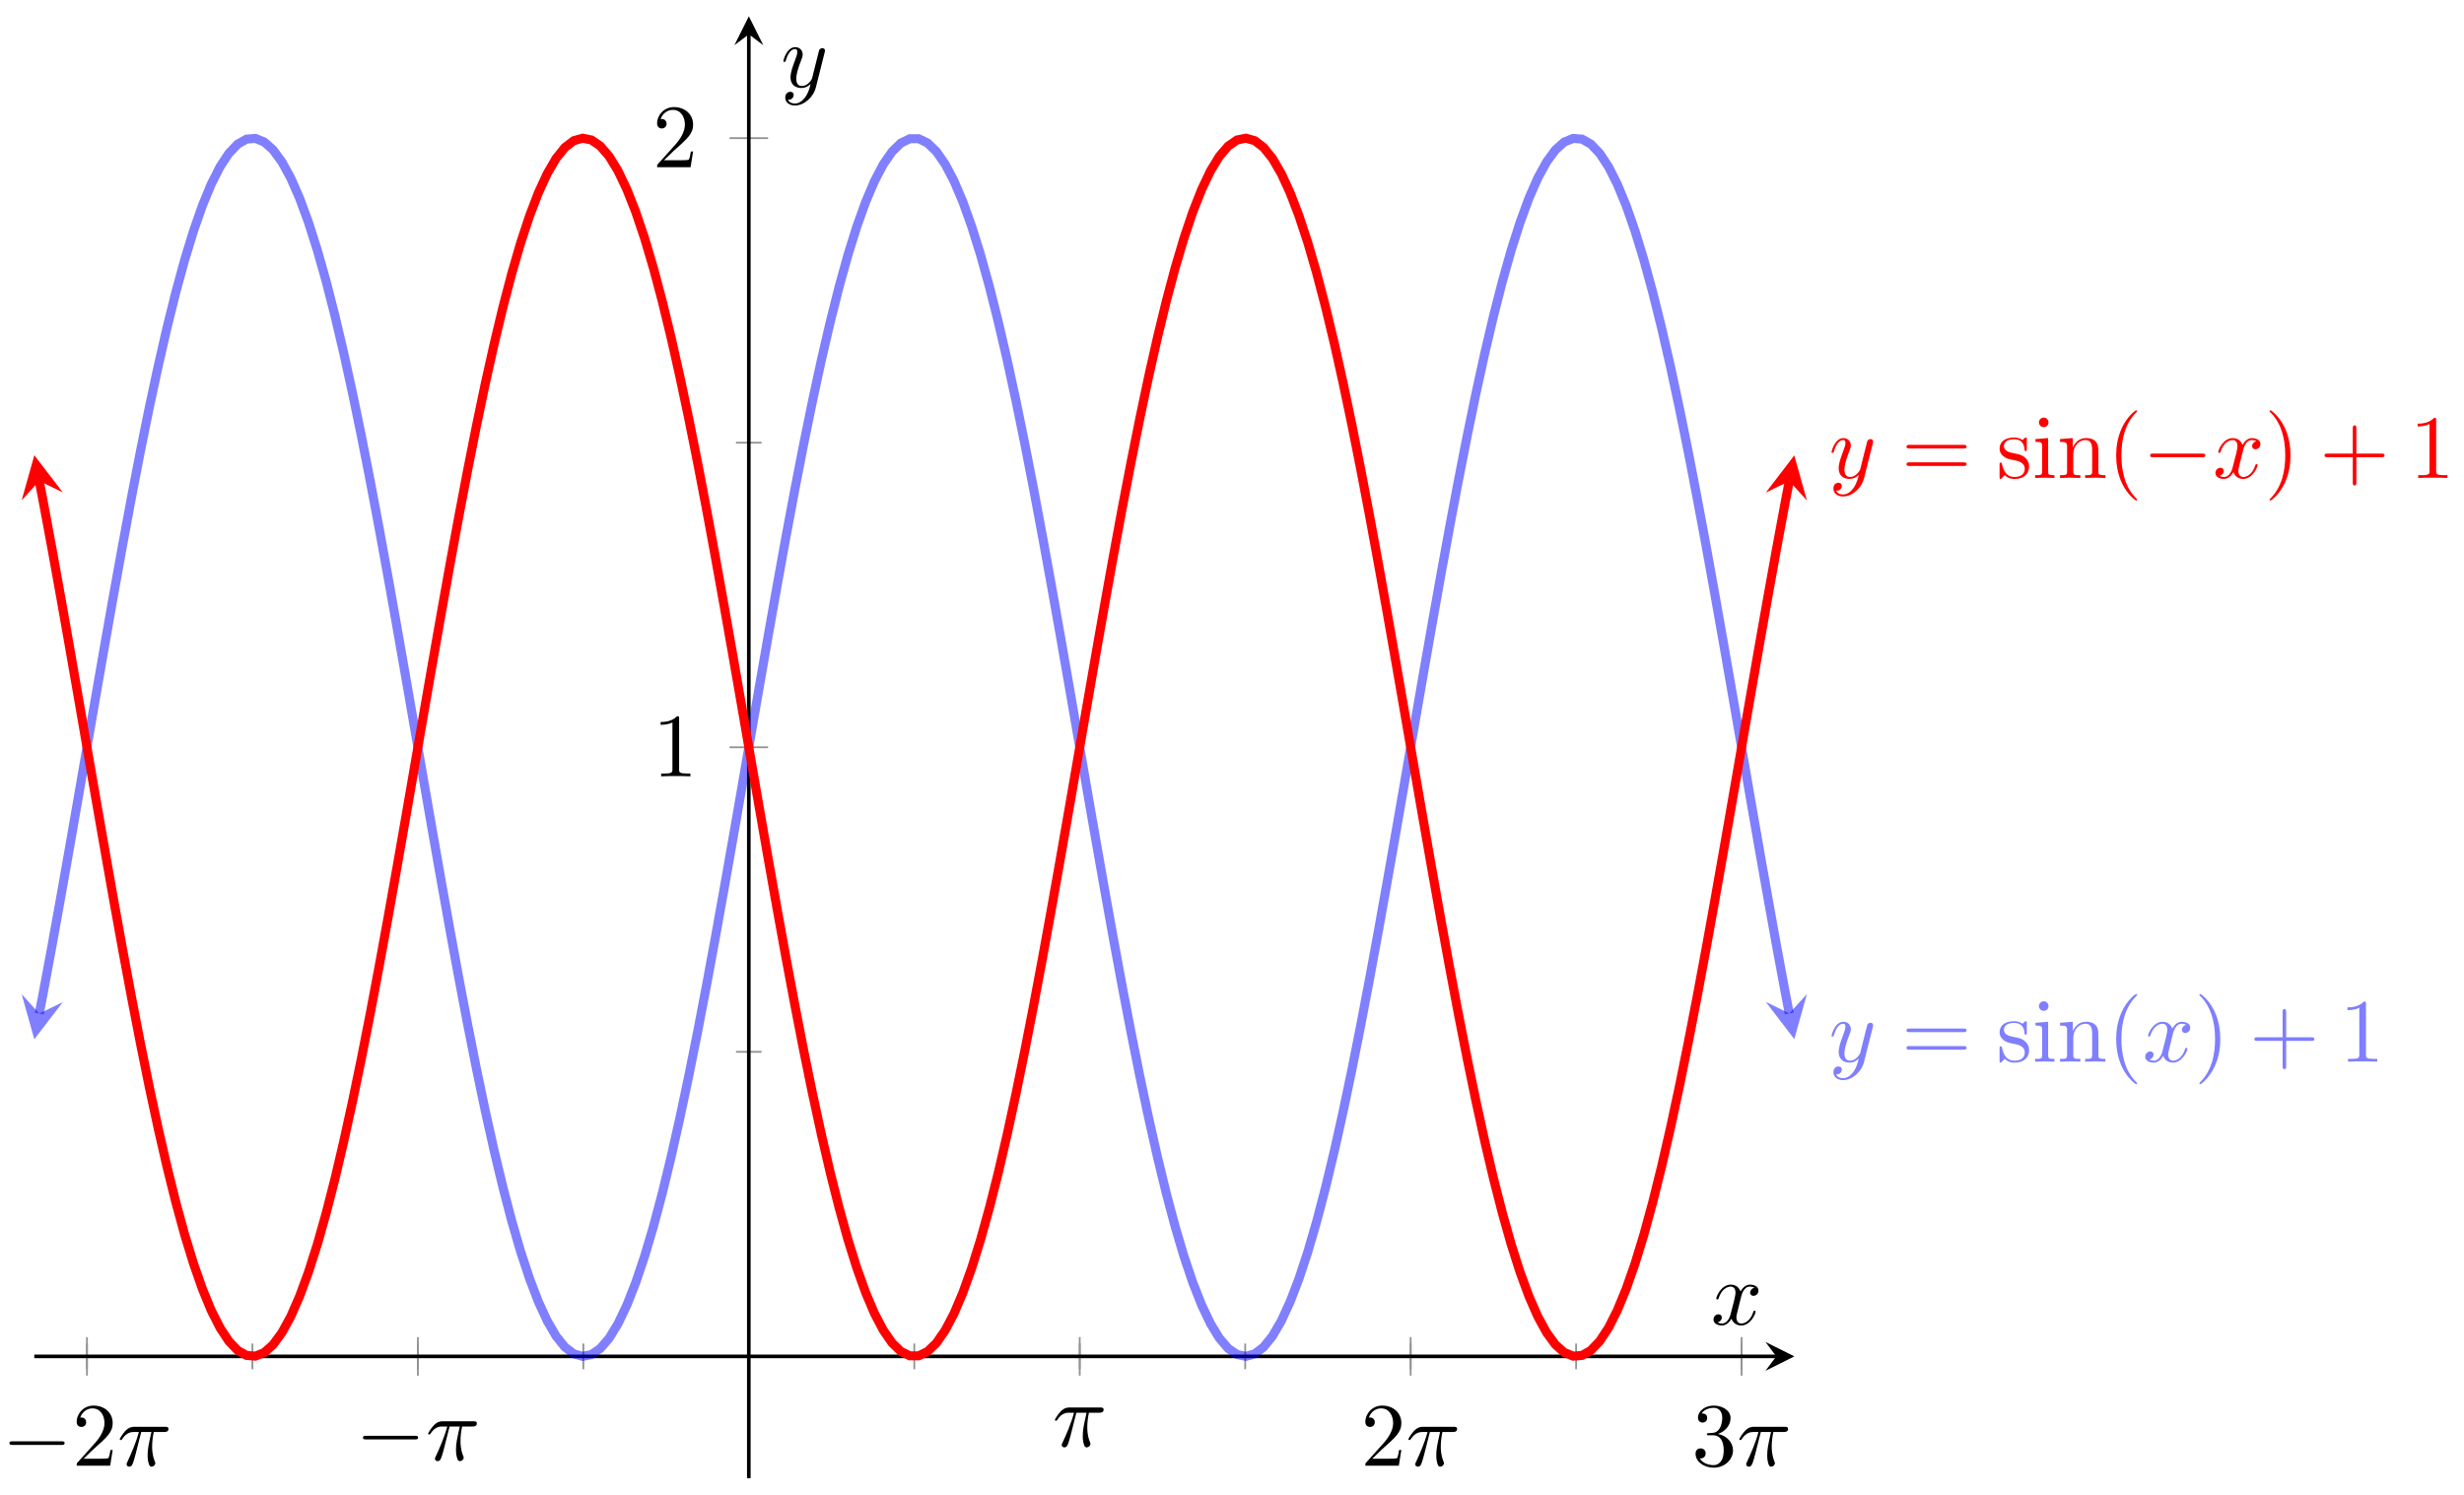 <svg xmlns="http://www.w3.org/2000/svg" xmlns:xlink="http://www.w3.org/1999/xlink" version="1.1" width="272" height="165" viewBox="0 0 272 165">
<defs>
<path id="font_1_1" d="M.659 .23C.676 .23 .694 .23 .694 .25 .694 .27 .676 .27 .659 .27H.118C.101 .27 .083 .27 .083 .25 .083 .23 .101 .23 .118 .23H.659Z"/>
<path id="font_2_5" d="M.127 .077 .233 .18C.389 .318 .449 .372 .449 .472 .449 .586 .359 .666 .237 .666 .124 .666 .05 .574 .05 .485 .05 .429 .1 .429 .103 .429 .12 .429 .155 .441 .155 .482 .155 .508 .137 .534 .102 .534 .094 .534 .092 .534 .089 .533 .112 .598 .166 .635 .224 .635 .315 .635 .358 .554 .358 .472 .358 .392 .308 .313 .253 .251L.061 .037C.05 .026 .05 .024 .05 0H.421L.449 .174H.424C.419 .144 .412 .1 .402 .085 .395 .077 .329 .077 .307 .077H.127Z"/>
<path id="font_3_1" d="M.265 .373H.378C.345 .225 .336 .182 .336 .115 .336 .1 .336 .073 .344 .039 .354-.005 .365-.011 .38-.011 .4-.011 .421 .007 .421 .027 .421 .033 .421 .035 .415 .049 .386 .121 .386 .186 .386 .214 .386 .267 .393 .321 .404 .373H.518C.531 .373 .567 .373 .567 .407 .567 .431 .546 .431 .527 .431H.192C.17 .431 .132 .431 .088 .384 .053 .345 .027 .299 .027 .294 .027 .293 .027 .284 .039 .284 .047 .284 .049 .288 .055 .296 .104 .373 .162 .373 .182 .373H.239C.207 .252 .153 .131 .111 .04 .103 .025 .103 .023 .103 .016 .103-.003 .119-.011 .132-.011 .162-.011 .17 .017 .182 .054 .196 .1 .196 .102 .209 .152L.265 .373Z"/>
<path id="font_2_6" d="M.29 .352C.372 .379 .43 .449 .43 .528 .43 .61 .342 .666 .246 .666 .145 .666 .069 .606 .069 .53 .069 .497 .091 .478 .12 .478 .151 .478 .171 .5 .171 .529 .171 .579 .124 .579 .109 .579 .14 .628 .206 .641 .242 .641 .283 .641 .338 .619 .338 .529 .338 .517 .336 .459 .31 .415 .28 .367 .246 .364 .221 .363 .213 .362 .189 .36 .182 .36 .174 .359 .167 .358 .167 .348 .167 .337 .174 .337 .191 .337H.235C.317 .337 .354 .269 .354 .17 .354 .034 .285 .006 .241 .006 .198 .006 .123 .022 .088 .081 .123 .076 .154 .098 .154 .136 .154 .172 .127 .192 .098 .192 .074 .192 .042 .178 .042 .134 .042 .043 .135-.022 .244-.022 .366-.022 .457 .068 .457 .17 .457 .253 .394 .331 .29 .352Z"/>
<path id="font_2_4" d="M.294 .64C.294 .664 .294 .666 .271 .666 .209 .602 .121 .602 .089 .602V.571C.109 .571 .168 .571 .22 .597V.079C.22 .043 .217 .031 .127 .031H.095V0C.13 .003 .217 .003 .257 .003 .297 .003 .384 .003 .419 0V.031H.387C.297 .031 .294 .042 .294 .079V.64Z"/>
<path id="font_3_3" d="M.486 .381C.49 .395 .49 .397 .49 .404 .49 .422 .476 .431 .461 .431 .451 .431 .435 .425 .426 .41 .424 .405 .416 .374 .412 .356 .405 .33 .398 .303 .392 .276L.347 .096C.343 .081 .3 .011 .234 .011 .183 .011 .172 .055 .172 .092 .172 .138 .189 .2 .223 .288 .239 .329 .243 .34 .243 .36 .243 .405 .211 .442 .161 .442 .066 .442 .029 .297 .029 .288 .029 .278 .039 .278 .041 .278 .051 .278 .052 .28 .057 .296 .084 .39 .124 .42 .158 .42 .166 .42 .183 .42 .183 .388 .183 .363 .173 .337 .166 .318 .126 .212 .108 .155 .108 .108 .108 .019 .171-.011 .23-.011 .269-.011 .303 .006 .331 .034 .318-.018 .306-.067 .266-.12 .24-.154 .202-.183 .156-.183 .142-.183 .097-.18 .08-.141 .096-.141 .109-.141 .123-.129 .133-.12 .143-.107 .143-.088 .143-.057 .116-.053 .106-.053 .083-.053 .05-.069 .05-.118 .05-.168 .094-.205 .156-.205 .259-.205 .362-.114 .39-.001L.486 .381Z"/>
<path id="font_2_7" d="M.687 .327C.702 .327 .721 .327 .721 .347 .721 .367 .702 .367 .688 .367H.089C.075 .367 .056 .367 .056 .347 .056 .327 .075 .327 .09 .327H.687M.688 .133C.702 .133 .721 .133 .721 .153 .721 .173 .702 .173 .687 .173H.09C.075 .173 .056 .173 .056 .153 .056 .133 .075 .133 .089 .133H.688Z"/>
<path id="font_2_10" d="M.208 .194C.23 .19 .312 .174 .312 .102 .312 .051 .277 .011 .199 .011 .115 .011 .079 .068 .06 .153 .057 .166 .056 .17 .046 .17 .033 .17 .033 .163 .033 .145V.013C.033-.004 .033-.011 .044-.011 .049-.011 .05-.01 .069 .009 .071 .011 .071 .013 .089 .032 .133-.01 .178-.011 .199-.011 .314-.011 .36 .056 .36 .128 .36 .181 .33 .211 .318 .223 .285 .255 .246 .263 .204 .271 .148 .282 .081 .295 .081 .353 .081 .388 .107 .429 .193 .429 .303 .429 .308 .339 .31 .308 .311 .299 .32 .299 .322 .299 .335 .299 .335 .304 .335 .323V.424C.335 .441 .335 .448 .324 .448 .319 .448 .317 .448 .304 .436 .301 .432 .291 .423 .287 .42 .249 .448 .208 .448 .193 .448 .071 .448 .033 .381 .033 .325 .033 .29 .049 .262 .076 .24 .108 .214 .136 .208 .208 .194Z"/>
<path id="font_2_8" d="M.177 .442 .037 .431V.4C.102 .4 .111 .394 .111 .345V.076C.111 .031 .1 .031 .033 .031V0C.065 .001 .119 .003 .143 .003 .178 .003 .213 .001 .247 0V.031C.181 .031 .177 .036 .177 .075V.442M.181 .616C.181 .648 .156 .669 .128 .669 .097 .669 .075 .642 .075 .616 .075 .589 .097 .563 .128 .563 .156 .563 .181 .584 .181 .616Z"/>
<path id="font_2_9" d="M.11 .344V.076C.11 .031 .099 .031 .032 .031V0C.067 .001 .118 .003 .145 .003 .171 .003 .223 .001 .257 0V.031C.19 .031 .179 .031 .179 .076V.26C.179 .364 .25 .42 .314 .42 .377 .42 .388 .366 .388 .309V.076C.388 .031 .377 .031 .31 .031V0C.345 .001 .396 .003 .423 .003 .449 .003 .501 .001 .535 0V.031C.483 .031 .458 .031 .457 .061V.252C.457 .338 .457 .369 .426 .405 .412 .422 .379 .442 .321 .442 .248 .442 .201 .399 .173 .337V.442L.032 .431V.4C.102 .4 .11 .393 .11 .344Z"/>
<path id="font_2_1" d="M.331-.24C.331-.237 .331-.235 .314-.218 .189-.092 .157 .097 .157 .25 .157 .424 .195 .598 .318 .723 .331 .735 .331 .737 .331 .74 .331 .747 .327 .75 .321 .75 .311 .75 .221 .682 .162 .555 .111 .445 .099 .334 .099 .25 .099 .172 .11 .051 .165-.062 .225-.185 .311-.25 .321-.25 .327-.25 .331-.247 .331-.24Z"/>
<path id="font_3_2" d="M.334 .302C.34 .328 .363 .42 .433 .42 .438 .42 .462 .42 .483 .407 .455 .402 .435 .377 .435 .353 .435 .337 .446 .318 .473 .318 .495 .318 .527 .336 .527 .376 .527 .428 .468 .442 .434 .442 .376 .442 .341 .389 .329 .366 .304 .432 .25 .442 .221 .442 .117 .442 .06 .313 .06 .288 .06 .278 .07 .278 .072 .278 .08 .278 .083 .28 .085 .289 .119 .395 .185 .42 .219 .42 .238 .42 .273 .411 .273 .353 .273 .322 .256 .255 .219 .115 .203 .053 .168 .011 .124 .011 .118 .011 .095 .011 .074 .024 .099 .029 .121 .05 .121 .078 .121 .105 .099 .113 .084 .113 .054 .113 .029 .087 .029 .055 .029 .009 .079-.011 .123-.011 .189-.011 .225 .059 .228 .065 .24 .028 .276-.011 .336-.011 .439-.011 .496 .118 .496 .143 .496 .153 .487 .153 .484 .153 .475 .153 .473 .149 .471 .142 .438 .035 .37 .011 .338 .011 .299 .011 .283 .043 .283 .077 .283 .099 .289 .121 .3 .165L.334 .302Z"/>
<path id="font_2_2" d="M.289 .25C.289 .328 .278 .449 .223 .562 .163 .685 .077 .75 .067 .75 .061 .75 .057 .746 .057 .74 .057 .737 .057 .735 .076 .717 .174 .618 .231 .459 .231 .25 .231 .079 .194-.097 .07-.223 .057-.235 .057-.237 .057-.24 .057-.246 .061-.25 .067-.25 .077-.25 .167-.182 .226-.055 .277 .055 .289 .166 .289 .25Z"/>
<path id="font_2_3" d="M.409 .23H.688C.702 .23 .721 .23 .721 .25 .721 .27 .702 .27 .688 .27H.409V.55C.409 .564 .409 .583 .389 .583 .369 .583 .369 .564 .369 .55V.27H.089C.075 .27 .056 .27 .056 .25 .056 .23 .075 .23 .089 .23H.369V-.05C.369-.064 .369-.083 .389-.083 .409-.083 .409-.064 .409-.05V.23Z"/>
</defs>
<path transform="matrix(1,0,0,-1,3.786,163.196)" stroke-width=".199" stroke-linecap="butt" stroke-miterlimit="10" stroke-linejoin="miter" fill="none" stroke="#929292" d="M5.814 12.032V14.867M24.079 12.032V14.867M42.344 12.032V14.867M60.61 12.032V14.867M78.875 12.032V14.867M97.14 12.032V14.867M115.405 12.032V14.867M133.67 12.032V14.867M151.936 12.032V14.867M170.201 12.032V14.867M188.466 12.032V14.867"/>
<path transform="matrix(1,0,0,-1,3.786,163.196)" stroke-width=".199" stroke-linecap="butt" stroke-miterlimit="10" stroke-linejoin="miter" fill="none" stroke="#929292" d="M5.814 11.323V15.576M42.344 11.323V15.576M115.405 11.323V15.576M151.936 11.323V15.576M188.466 11.323V15.576"/>
<path transform="matrix(1,0,0,-1,3.786,163.196)" stroke-width=".199" stroke-linecap="butt" stroke-miterlimit="10" stroke-linejoin="miter" fill="none" stroke="#929292" d="M77.457 47.073H80.292M77.457 114.321H80.292"/>
<path transform="matrix(1,0,0,-1,3.786,163.196)" stroke-width=".199" stroke-linecap="butt" stroke-miterlimit="10" stroke-linejoin="miter" fill="none" stroke="#929292" d="M76.749 80.697H81.001M76.749 147.944H81.001"/>
<path transform="matrix(1,0,0,-1,3.786,163.196)" stroke-width=".399" stroke-linecap="butt" stroke-miterlimit="10" stroke-linejoin="miter" fill="none" stroke="#000000" d="M0 13.45H192.288"/>
<path transform="matrix(1,0,0,-1,196.084,149.746)" d="M1.993 0-1.196 1.594 0 0-1.196-1.594"/>
<path transform="matrix(1,0,0,-1,3.786,163.196)" stroke-width=".399" stroke-linecap="butt" stroke-miterlimit="10" stroke-linejoin="miter" fill="none" stroke="#000000" d="M78.875 0V159.401"/>
<path transform="matrix(0,-1,-1,-0,82.665,3.79)" d="M1.993 0-1.196 1.594 0 0-1.196-1.594"/>
<use data-text="&#x2212;" xlink:href="#font_1_1" transform="matrix(9.963,0,0,-9.963,.217,161.813)"/>
<use data-text="2" xlink:href="#font_2_5" transform="matrix(9.963,0,0,-9.963,7.967,161.813)"/>
<use data-text="&#x03c0;" xlink:href="#font_3_1" transform="matrix(9.963,0,0,-9.963,12.948,161.813)"/>
<use data-text="&#x2212;" xlink:href="#font_1_1" transform="matrix(9.963,0,0,-9.963,39.24,161.204)"/>
<use data-text="&#x03c0;" xlink:href="#font_3_1" transform="matrix(9.963,0,0,-9.963,46.99,161.204)"/>
<use data-text="&#x03c0;" xlink:href="#font_3_1" transform="matrix(9.963,0,0,-9.963,116.179,159.682)"/>
<use data-text="2" xlink:href="#font_2_5" transform="matrix(9.963,0,0,-9.963,150.221,161.813)"/>
<use data-text="&#x03c0;" xlink:href="#font_3_1" transform="matrix(9.963,0,0,-9.963,155.203,161.813)"/>
<use data-text="3" xlink:href="#font_2_6" transform="matrix(9.963,0,0,-9.963,186.753,161.813)"/>
<use data-text="&#x03c0;" xlink:href="#font_3_1" transform="matrix(9.963,0,0,-9.963,191.735,161.813)"/>
<use data-text="1" xlink:href="#font_2_4" transform="matrix(9.963,0,0,-9.963,72.038,85.707)"/>
<use data-text="2" xlink:href="#font_2_5" transform="matrix(9.963,0,0,-9.963,72.038,18.458)"/>
<path transform="matrix(1,0,0,-1,3.786,163.196)" stroke-width=".996" stroke-linecap="butt" stroke-miterlimit="10" stroke-linejoin="miter" fill="none" stroke="#0000ff" stroke-opacity=".5" d="M.547 51.296 .976 53.522 1.952 58.773 2.929 64.184 3.905 69.707 4.881 75.31 5.858 80.948 6.834 86.586 7.81 92.183 8.786 97.698 9.763 103.096 10.739 108.333 11.715 113.378 12.691 118.19 13.668 122.739 14.644 126.992 15.62 130.918 16.596 134.493 17.573 137.687 18.549 140.479 19.525 142.85 20.502 144.783 21.478 146.266 22.454 147.287 23.43 147.837 24.407 147.915 25.383 147.519 26.359 146.653 27.335 145.322 28.312 143.536 29.288 141.306 30.264 138.651 31.24 135.587 32.217 132.136 33.193 128.324 34.169 124.173 35.145 119.718 36.122 114.99 37.098 110.017 38.074 104.839 39.05 99.491 40.027 94.011 41.003 88.436 41.979 82.806 42.956 77.165 43.932 71.546 44.908 65.992 45.884 60.541 46.861 55.232 47.837 50.102 48.813 45.188 49.789 40.525 50.766 36.144 51.742 32.078 52.718 28.352 53.694 24.995 54.671 22.034 55.647 19.484 56.623 17.365 57.599 15.691 58.576 14.476 59.552 13.731 60.528 13.455 61.505 13.653 62.481 14.322 63.457 15.457 64.433 17.054 65.41 19.102 66.386 21.58 67.362 24.476 68.338 27.766 69.315 31.432 70.291 35.444 71.267 39.776 72.243 44.393 73.22 49.268 74.196 54.364 75.172 59.646 76.148 65.077 77.125 70.615 78.101 76.225 79.077 81.868 80.054 87.501 81.03 93.086 82.006 98.586 82.982 103.96 83.959 109.169 84.935 114.177 85.911 118.949 86.887 123.452 87.864 127.654 88.84 131.527 89.816 135.04 90.792 138.167 91.769 140.893 92.745 143.195 93.721 145.056 94.698 146.465 95.674 147.408 96.65 147.881 97.626 147.882 98.603 147.411 99.579 146.469 100.555 145.062 101.531 143.203 102.508 140.902 103.484 138.18 104.46 135.052 105.436 131.541 106.413 127.669 107.389 123.468 108.365 118.966 109.341 114.196 110.318 109.188 111.294 103.981 112.27 98.607 113.247 93.108 114.223 87.523 115.199 81.889 116.175 76.248 117.152 70.637 118.128 65.097 119.104 59.666 120.08 54.383 121.057 49.288 122.033 44.412 123.009 39.792 123.985 35.46 124.962 31.446 125.938 27.78 126.914 24.488 127.89 21.59 128.867 19.11 129.843 17.061 130.819 15.462 131.795 14.325 132.772 13.654 133.748 13.454 134.724 13.729 135.7 14.472 136.677 15.686 137.653 17.358 138.629 19.476 139.606 22.024 140.582 24.983 141.558 28.338 142.534 32.062 143.511 36.129 144.487 40.508 145.463 45.17 146.439 50.083 147.416 55.212 148.392 60.521 149.368 65.971 150.344 71.524 151.321 77.144 152.297 82.785 153.273 88.414 154.25 93.989 155.226 99.47 156.202 104.82 157.178 109.997 158.155 114.971 159.131 119.7 160.107 124.158 161.083 128.309 162.06 132.122 163.036 135.575 164.012 138.639 164.988 141.296 165.965 143.529 166.941 145.316 167.917 146.649 168.894 147.517 169.87 147.913 170.846 147.839 171.822 147.289 172.798 146.271 173.775 144.791 174.751 142.857 175.727 140.489 176.704 137.699 177.68 134.506 178.656 130.932 179.632 127.008 180.609 122.756 181.585 118.209 182.561 113.397 183.537 108.352 184.514 103.117 185.49 97.719 186.466 92.204 187.442 86.607 188.419 80.97 189.395 75.331 190.371 69.73 191.348 64.205 192.324 58.794 193.3 53.541 193.729 51.315"/>
<path transform="matrix(-.189,.982,.982,.189,4.334,111.899)" d="M2.889 0-1.734 2.311 0 0-1.734-2.311" fill="#0000ff" fill-opacity=".5"/>
<path transform="matrix(.189,.982,.982,-.189,197.525,111.88)" d="M2.889 0-1.734 2.311 0 0-1.734-2.311" fill="#0000ff" fill-opacity=".5"/>
<use data-text="y" xlink:href="#font_3_3" transform="matrix(9.963,0,0,-9.963,201.891,117.208)" fill="#0000ff" fill-opacity=".5"/>
<use data-text="=" xlink:href="#font_2_7" transform="matrix(9.963,0,0,-9.963,209.902,117.208)" fill="#0000ff" fill-opacity=".5"/>
<use data-text="s" xlink:href="#font_2_10" transform="matrix(9.963,0,0,-9.963,220.403,117.208)" fill="#0000ff" fill-opacity=".5"/>
<use data-text="i" xlink:href="#font_2_8" transform="matrix(9.963,0,0,-9.963,224.328,117.208)" fill="#0000ff" fill-opacity=".5"/>
<use data-text="n" xlink:href="#font_2_9" transform="matrix(9.963,0,0,-9.963,227.088,117.208)" fill="#0000ff" fill-opacity=".5"/>
<use data-text="(" xlink:href="#font_2_1" transform="matrix(9.963,0,0,-9.963,232.618,117.208)" fill="#0000ff" fill-opacity=".5"/>
<use data-text="x" xlink:href="#font_3_2" transform="matrix(9.963,0,0,-9.963,236.525,117.208)" fill="#0000ff" fill-opacity=".5"/>
<use data-text=")" xlink:href="#font_2_2" transform="matrix(9.963,0,0,-9.963,242.219,117.208)" fill="#0000ff" fill-opacity=".5"/>
<use data-text="+" xlink:href="#font_2_3" transform="matrix(9.963,0,0,-9.963,248.297,117.208)" fill="#0000ff" fill-opacity=".5"/>
<use data-text="1" xlink:href="#font_2_4" transform="matrix(9.963,0,0,-9.963,258.25,117.208)" fill="#0000ff" fill-opacity=".5"/>
<path transform="matrix(1,0,0,-1,3.786,163.196)" stroke-width=".996" stroke-linecap="butt" stroke-miterlimit="10" stroke-linejoin="miter" fill="none" stroke="#ff0000" d="M.547 110.098 .976 107.872 1.952 102.621 2.929 97.21 3.905 91.687 4.881 86.084 5.858 80.445 6.834 74.808 7.81 69.211 8.786 63.695 9.763 58.298 10.739 53.061 11.715 48.016 12.691 43.204 13.668 38.655 14.644 34.402 15.62 30.476 16.596 26.901 17.573 23.707 18.549 20.915 19.525 18.544 20.502 16.611 21.478 15.128 22.454 14.107 23.43 13.557 24.407 13.479 25.383 13.874 26.359 14.741 27.335 16.071 28.312 17.858 29.288 20.087 30.264 22.743 31.24 25.807 32.217 29.258 33.193 33.07 34.169 37.221 35.145 41.676 36.122 46.404 37.098 51.377 38.074 56.554 39.05 61.903 40.027 67.383 41.003 72.958 41.979 78.587 42.956 84.229 43.932 89.848 44.908 95.402 45.884 100.853 46.861 106.162 47.837 111.292 48.813 116.206 49.789 120.869 50.766 125.25 51.742 129.316 52.718 133.042 53.694 136.399 54.671 139.36 55.647 141.91 56.623 144.029 57.599 145.702 58.576 146.918 59.552 147.663 60.528 147.939 61.505 147.741 62.481 147.072 63.457 145.937 64.433 144.34 65.41 142.292 66.386 139.814 67.362 136.918 68.338 133.627 69.315 129.962 70.291 125.95 71.267 121.618 72.243 117.001 73.22 112.126 74.196 107.03 75.172 101.747 76.148 96.317 77.125 90.779 78.101 85.169 79.077 79.526 80.054 73.893 81.03 68.308 82.006 62.808 82.982 57.434 83.959 52.225 84.935 47.217 85.911 42.445 86.887 37.942 87.864 33.74 88.84 29.867 89.816 26.354 90.792 23.227 91.769 20.501 92.745 18.199 93.721 16.338 94.698 14.929 95.674 13.986 96.65 13.513 97.626 13.512 98.603 13.983 99.579 14.925 100.555 16.332 101.531 18.191 102.508 20.492 103.484 23.214 104.46 26.341 105.436 29.853 106.413 33.725 107.389 37.926 108.365 42.428 109.341 47.198 110.318 52.206 111.294 57.413 112.27 62.787 113.247 68.286 114.223 73.871 115.199 79.505 116.175 85.146 117.152 90.757 118.128 96.297 119.104 101.728 120.08 107.011 121.057 112.106 122.033 116.982 123.009 121.602 123.985 125.934 124.962 129.948 125.938 133.614 126.914 136.906 127.89 139.803 128.867 142.284 129.843 144.333 130.819 145.932 131.795 147.069 132.772 147.74 133.748 147.94 134.724 147.665 135.7 146.922 136.677 145.708 137.653 144.036 138.629 141.918 139.606 139.37 140.582 136.411 141.558 133.056 142.534 129.332 143.511 125.265 144.487 120.886 145.463 116.224 146.439 111.311 147.416 106.182 148.392 100.873 149.368 95.423 150.344 89.87 151.321 84.25 152.297 78.609 153.273 72.98 154.25 67.405 155.226 61.924 156.202 56.574 157.178 51.397 158.155 46.423 159.131 41.693 160.107 37.236 161.083 33.085 162.06 29.271 163.036 25.819 164.012 22.755 164.988 20.098 165.965 17.865 166.941 16.078 167.917 14.745 168.894 13.877 169.87 13.48 170.846 13.555 171.822 14.104 172.798 15.123 173.775 16.603 174.751 18.537 175.727 20.905 176.704 23.695 177.68 26.888 178.656 30.462 179.632 34.386 180.609 38.638 181.585 43.185 182.561 47.997 183.537 53.041 184.514 58.277 185.49 63.675 186.466 69.19 187.442 74.787 188.419 80.424 189.395 86.063 190.371 91.664 191.348 97.189 192.324 102.599 193.3 107.853 193.729 110.079"/>
<path transform="matrix(-.189,-.982,-.982,.189,4.334,53.095)" d="M2.889 0-1.734 2.311 0 0-1.734-2.311" fill="#ff0000"/>
<path transform="matrix(.189,-.982,-.982,-.189,197.525,53.114)" d="M2.889 0-1.734 2.311 0 0-1.734-2.311" fill="#ff0000"/>
<use data-text="y" xlink:href="#font_3_3" transform="matrix(9.963,0,0,-9.963,201.891,52.768)" fill="#ff0000"/>
<use data-text="=" xlink:href="#font_2_7" transform="matrix(9.963,0,0,-9.963,209.902,52.768)" fill="#ff0000"/>
<use data-text="s" xlink:href="#font_2_10" transform="matrix(9.963,0,0,-9.963,220.403,52.768)" fill="#ff0000"/>
<use data-text="i" xlink:href="#font_2_8" transform="matrix(9.963,0,0,-9.963,224.328,52.768)" fill="#ff0000"/>
<use data-text="n" xlink:href="#font_2_9" transform="matrix(9.963,0,0,-9.963,227.088,52.768)" fill="#ff0000"/>
<use data-text="(" xlink:href="#font_2_1" transform="matrix(9.963,0,0,-9.963,232.618,52.768)" fill="#ff0000"/>
<use data-text="&#x2212;" xlink:href="#font_1_1" transform="matrix(9.963,0,0,-9.963,236.525,52.768)" fill="#ff0000"/>
<use data-text="x" xlink:href="#font_3_2" transform="matrix(9.963,0,0,-9.963,244.274,52.768)" fill="#ff0000"/>
<use data-text=")" xlink:href="#font_2_2" transform="matrix(9.963,0,0,-9.963,249.969,52.768)" fill="#ff0000"/>
<use data-text="+" xlink:href="#font_2_3" transform="matrix(9.963,0,0,-9.963,256.046,52.768)" fill="#ff0000"/>
<use data-text="1" xlink:href="#font_2_4" transform="matrix(9.963,0,0,-9.963,265.999,52.768)" fill="#ff0000"/>
<use data-text="x" xlink:href="#font_3_2" transform="matrix(9.963,0,0,-9.963,188.862,146.227)"/>
<use data-text="y" xlink:href="#font_3_3" transform="matrix(9.963,0,0,-9.963,86.186,9.607)"/>
</svg>
